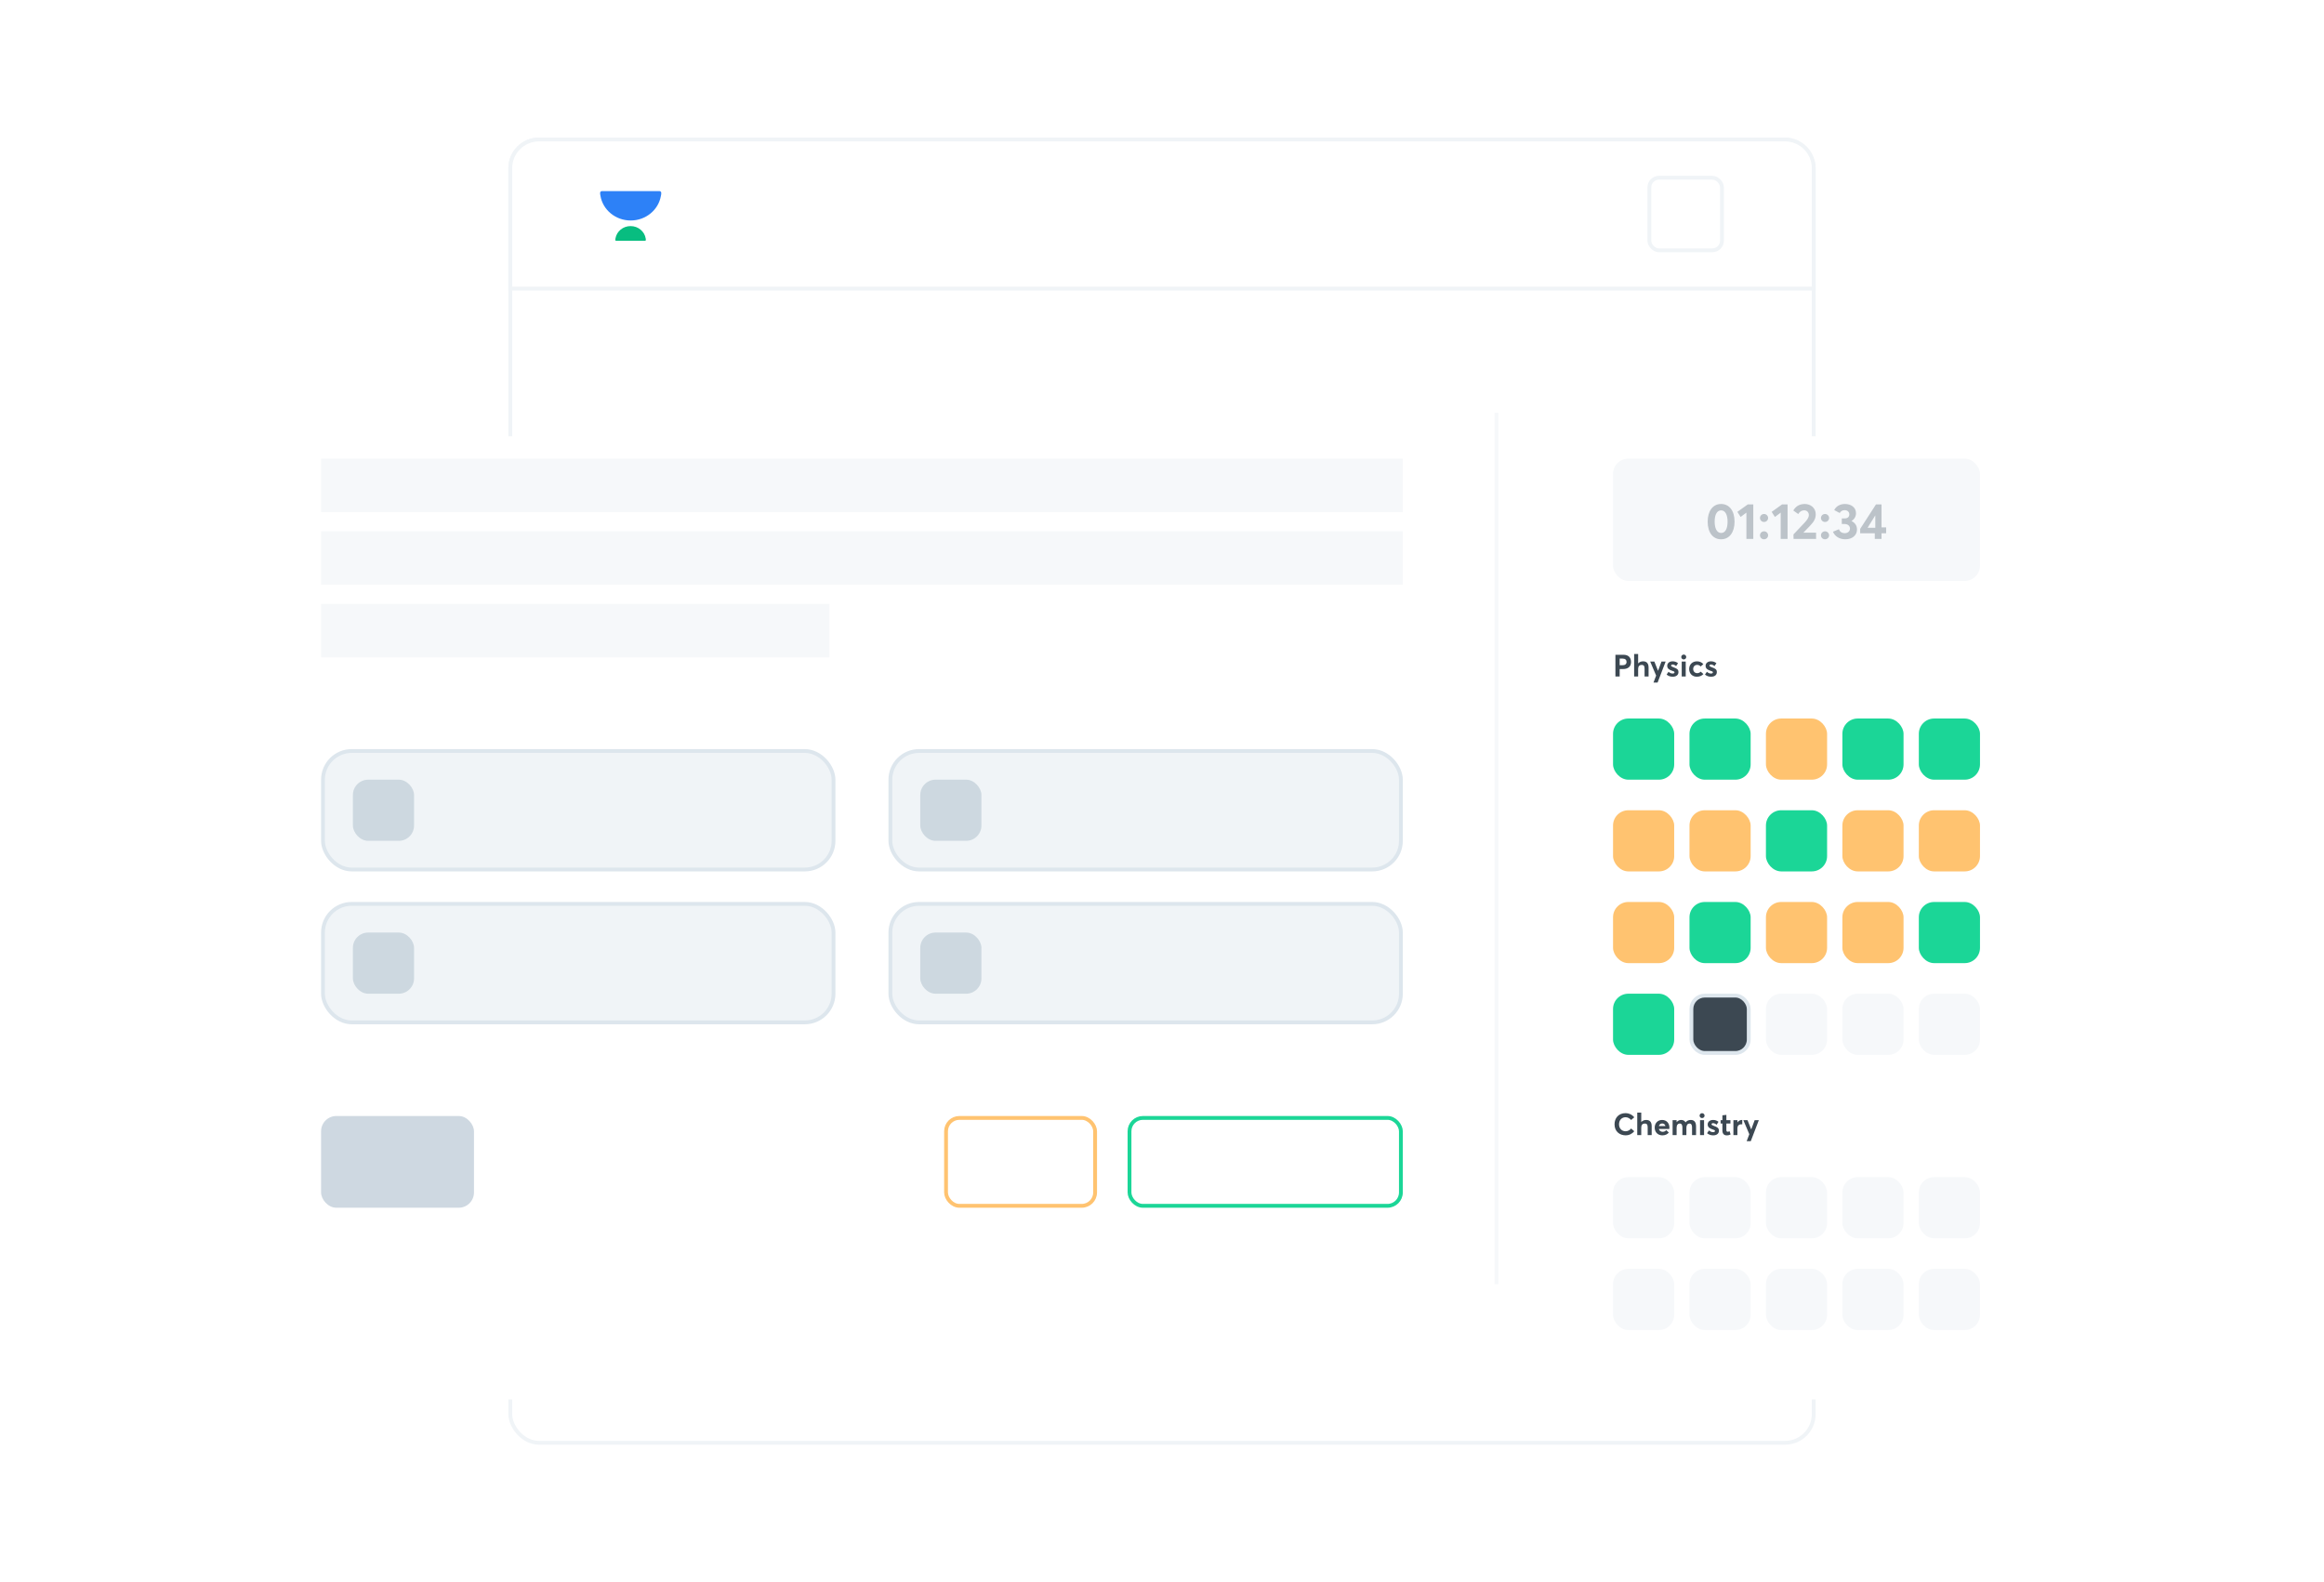 <svg width="608" height="414" viewBox="0 0 608 414" fill="none" xmlns="http://www.w3.org/2000/svg">
<g filter="url(#filter0_d)">
<rect x="133" y="36" width="342" height="342" rx="8" fill="white"/>
<rect x="133.5" y="36.5" width="341" height="341" rx="7.5" stroke="#F0F4F7"/>
</g>
<g filter="url(#filter1_d)">
<rect x="60" y="96" width="488" height="252" rx="8" fill="white"/>
</g>
<rect x="422" y="120" width="96" height="32" rx="4" fill="#F6F8FA"/>
<path d="M450.267 141.105C452.462 141.105 453.79 139.252 453.79 136.492C453.79 133.574 452.37 131.866 450.267 131.866C448.086 131.866 446.758 133.732 446.758 136.492C446.758 139.41 448.191 141.105 450.267 141.105ZM450.28 139.449C449.216 139.449 448.585 138.306 448.585 136.492C448.585 134.573 449.242 133.535 450.28 133.535C451.345 133.535 451.963 134.665 451.963 136.492C451.963 138.398 451.332 139.449 450.28 139.449ZM456.891 141H458.692V131.971H457.259L454.526 133.929L455.38 135.257L456.891 134.126V141ZM461.506 136.571C462.084 136.571 462.571 136.111 462.571 135.533C462.571 134.954 462.084 134.481 461.506 134.481C460.915 134.481 460.442 134.954 460.442 135.533C460.442 136.111 460.915 136.571 461.506 136.571ZM461.506 141.105C462.084 141.105 462.571 140.645 462.571 140.067C462.571 139.489 462.084 139.015 461.506 139.015C460.915 139.015 460.442 139.489 460.442 140.067C460.442 140.645 460.915 141.105 461.506 141.105ZM465.863 141H467.663V131.971H466.231L463.497 133.929L464.351 135.257L465.863 134.126V141ZM471.818 139.37V139.344L473.527 137.583C474.697 136.374 475.025 135.572 475.025 134.547C475.025 132.865 473.658 131.866 472.16 131.866C470.649 131.866 469.689 132.615 469.163 133.574L470.451 134.494C470.846 133.837 471.385 133.522 472.015 133.522C472.725 133.522 473.225 134.047 473.225 134.744C473.225 135.467 472.738 136.085 472.015 136.86L469.203 139.83L469.229 141H475.117V139.37H471.818ZM477.46 136.571C478.038 136.571 478.524 136.111 478.524 135.533C478.524 134.954 478.038 134.481 477.46 134.481C476.868 134.481 476.395 134.954 476.395 135.533C476.395 136.111 476.868 136.571 477.46 136.571ZM477.46 141.105C478.038 141.105 478.524 140.645 478.524 140.067C478.524 139.489 478.038 139.015 477.46 139.015C476.868 139.015 476.395 139.489 476.395 140.067C476.395 140.645 476.868 141.105 477.46 141.105ZM484.392 136.334V136.308C485.115 135.887 485.562 135.151 485.562 134.284C485.562 132.733 484.261 131.866 482.658 131.866C481.33 131.866 480.292 132.536 479.871 133.469L481.304 134.231C481.567 133.771 481.961 133.482 482.618 133.482C483.288 133.482 483.814 133.916 483.814 134.573C483.814 135.165 483.446 135.638 482.644 135.638H481.843V137.097H482.5C483.486 137.097 483.985 137.649 483.985 138.293C483.985 139.055 483.367 139.502 482.644 139.502C481.83 139.502 481.33 139.121 481.094 138.477L479.543 139.121C479.976 140.264 481.172 141.105 482.776 141.105C484.524 141.105 485.825 140.106 485.825 138.542C485.825 137.491 485.26 136.742 484.392 136.334ZM490.479 141H492.24V139.528H493.449V137.99H492.24V131.971H490.794L486.654 138.385V139.528H490.479V141ZM488.6 138.082L490.61 134.849V138.082H488.6Z" fill="#BCC3C9"/>
<rect x="295.5" y="292.5" width="71" height="23" rx="3.5" fill="white" stroke="#1BD697"/>
<rect x="247.5" y="292.5" width="39" height="23" rx="3.5" fill="white" stroke="#FFC370"/>
<rect x="84" y="292" width="40" height="24" rx="4" fill="#CED8E1"/>
<rect x="84.5" y="196.5" width="133.564" height="31" rx="7.5" fill="#F0F4F7" stroke="#DDE6ED"/>
<rect opacity="0.4" x="92.324" y="204" width="16" height="16" rx="4" fill="#9AAFBF"/>
<rect x="232.937" y="196.5" width="133.564" height="31" rx="7.5" fill="#F0F4F7" stroke="#DDE6ED"/>
<rect opacity="0.4" x="240.76" y="204" width="16" height="16" rx="4" fill="#9AAFBF"/>
<rect x="84.5" y="236.5" width="133.564" height="31" rx="7.5" fill="#F0F4F7" stroke="#DDE6ED"/>
<rect opacity="0.4" x="92.324" y="244" width="16" height="16" rx="4" fill="#9AAFBF"/>
<rect x="232.937" y="236.5" width="133.564" height="31" rx="7.5" fill="#F0F4F7" stroke="#DDE6ED"/>
<rect opacity="0.4" x="240.76" y="244" width="16" height="16" rx="4" fill="#9AAFBF"/>
<rect x="84" y="120" width="283" height="14" fill="#F6F8FA"/>
<rect x="84" y="139" width="283" height="14" fill="#F6F8FA"/>
<rect x="84" y="158" width="133" height="14" fill="#F6F8FA"/>
<rect x="391" y="108" width="1" height="228" fill="#F6F8FA"/>
<rect x="422" y="188" width="16" height="16" rx="4" fill="#1BD697"/>
<rect x="442" y="188" width="16" height="16" rx="4" fill="#1BD697"/>
<rect x="462" y="188" width="16" height="16" rx="4" fill="#FFC370"/>
<rect x="482" y="188" width="16" height="16" rx="4" fill="#1BD697"/>
<rect x="502" y="188" width="16" height="16" rx="4" fill="#1BD697"/>
<path d="M422.624 177H423.736V175.056H424.624C425.872 175.056 426.704 174.456 426.704 173.208C426.704 172.12 426.104 171.32 424.728 171.32H422.624V177ZM423.736 174.056V172.32H424.528C425.184 172.32 425.536 172.664 425.536 173.184C425.536 173.712 425.184 174.056 424.48 174.056H423.736ZM429.856 173.032C429.36 173.032 428.904 173.208 428.584 173.568H428.568V171.112H427.52V177H428.568V175.016C428.568 174.32 428.928 173.968 429.488 173.968C429.984 173.968 430.248 174.2 430.248 174.92V177H431.296V174.656C431.296 173.464 430.696 173.032 429.856 173.032ZM434.674 173.096L433.778 175.512H433.77L432.81 173.096H431.722L433.274 176.76L432.586 178.584H433.658L435.762 173.096H434.674ZM437.597 177.064C438.621 177.064 439.117 176.544 439.117 175.848C439.117 175.08 438.621 174.896 437.773 174.584C437.389 174.44 437.181 174.328 437.181 174.168C437.181 173.96 437.397 173.872 437.565 173.872C437.853 173.872 438.197 174 438.501 174.288L439.005 173.52C438.565 173.176 438.125 173.032 437.581 173.032C436.781 173.032 436.173 173.496 436.173 174.2C436.173 174.952 436.733 175.256 437.373 175.472C437.885 175.632 438.085 175.72 438.085 175.904C438.085 176.096 437.909 176.224 437.605 176.224C437.181 176.224 436.845 176.072 436.525 175.768L436.013 176.496C436.445 176.864 436.973 177.064 437.597 177.064ZM440.495 172.544C440.855 172.544 441.151 172.256 441.151 171.904C441.151 171.552 440.855 171.264 440.495 171.264C440.143 171.264 439.847 171.552 439.847 171.904C439.847 172.256 440.143 172.544 440.495 172.544ZM439.967 177H441.015V173.096H439.967V177ZM443.922 177.064C444.706 177.064 445.306 176.752 445.642 176.36L444.93 175.728C444.746 175.936 444.434 176.128 444.018 176.128C443.402 176.128 442.97 175.68 442.97 175.04C442.97 174.408 443.386 173.968 444.01 173.968C444.41 173.968 444.714 174.144 444.922 174.384L445.626 173.776C445.234 173.28 444.594 173.032 443.97 173.032C442.762 173.032 441.914 173.848 441.914 175.048C441.914 176.248 442.762 177.064 443.922 177.064ZM447.636 177.064C448.66 177.064 449.156 176.544 449.156 175.848C449.156 175.08 448.66 174.896 447.812 174.584C447.428 174.44 447.22 174.328 447.22 174.168C447.22 173.96 447.436 173.872 447.604 173.872C447.892 173.872 448.236 174 448.54 174.288L449.044 173.52C448.604 173.176 448.164 173.032 447.62 173.032C446.82 173.032 446.212 173.496 446.212 174.2C446.212 174.952 446.772 175.256 447.412 175.472C447.924 175.632 448.124 175.72 448.124 175.904C448.124 176.096 447.948 176.224 447.644 176.224C447.22 176.224 446.884 176.072 446.564 175.768L446.052 176.496C446.484 176.864 447.012 177.064 447.636 177.064Z" fill="#3C4852"/>
<rect x="422" y="212" width="16" height="16" rx="4" fill="#FFC370"/>
<rect x="442" y="212" width="16" height="16" rx="4" fill="#FFC370"/>
<rect x="462" y="212" width="16" height="16" rx="4" fill="#1BD697"/>
<rect x="482" y="212" width="16" height="16" rx="4" fill="#FFC370"/>
<rect x="502" y="212" width="16" height="16" rx="4" fill="#FFC370"/>
<rect x="422" y="236" width="16" height="16" rx="4" fill="#FFC370"/>
<rect x="442" y="236" width="16" height="16" rx="4" fill="#1BD697"/>
<rect x="462" y="236" width="16" height="16" rx="4" fill="#FFC370"/>
<rect x="482" y="236" width="16" height="16" rx="4" fill="#FFC370"/>
<rect x="502" y="236" width="16" height="16" rx="4" fill="#1BD697"/>
<rect x="422" y="260" width="16" height="16" rx="4" fill="#1BD697"/>
<rect x="442.5" y="260.5" width="15" height="15" rx="3.5" fill="#3C4852" stroke="#DDE6ED"/>
<rect x="462" y="260" width="16" height="16" rx="4" fill="#F6F8FA"/>
<rect x="482" y="260" width="16" height="16" rx="4" fill="#F6F8FA"/>
<rect x="502" y="260" width="16" height="16" rx="4" fill="#F6F8FA"/>
<rect x="422" y="308" width="16" height="16" rx="4" fill="#F6F8FA"/>
<rect x="442" y="308" width="16" height="16" rx="4" fill="#F6F8FA"/>
<rect x="462" y="308" width="16" height="16" rx="4" fill="#F6F8FA"/>
<rect x="482" y="308" width="16" height="16" rx="4" fill="#F6F8FA"/>
<rect x="502" y="308" width="16" height="16" rx="4" fill="#F6F8FA"/>
<path d="M425.288 297.056C426.296 297.056 427.064 296.592 427.552 295.984L426.728 295.272C426.392 295.688 425.88 295.992 425.288 295.992C424.272 295.992 423.568 295.232 423.568 294.176C423.568 293.04 424.304 292.32 425.288 292.32C425.88 292.32 426.392 292.648 426.728 293.04L427.552 292.336C426.928 291.576 426.072 291.248 425.288 291.248C423.432 291.248 422.392 292.552 422.392 294.176C422.392 296.048 423.736 297.056 425.288 297.056ZM430.669 293.032C430.173 293.032 429.717 293.208 429.397 293.568H429.381V291.112H428.333V297H429.381V295.016C429.381 294.32 429.741 293.968 430.301 293.968C430.797 293.968 431.061 294.2 431.061 294.92V297H432.109V294.656C432.109 293.464 431.509 293.032 430.669 293.032ZM436.746 295.008C436.746 293.864 435.978 293.032 434.834 293.032C433.722 293.032 432.898 293.856 432.898 295.04C432.898 296.264 433.762 297.064 434.906 297.064C435.69 297.064 436.258 296.752 436.594 296.328L435.914 295.696C435.698 295.96 435.394 296.144 434.978 296.136C434.474 296.136 434.106 295.848 433.978 295.384H436.722C436.746 295.32 436.746 295.136 436.746 295.008ZM434.866 293.952C435.322 293.952 435.602 294.224 435.706 294.632H433.986C434.106 294.184 434.442 293.952 434.866 293.952ZM442.343 293.032C441.783 293.032 441.303 293.248 440.983 293.656H440.967C440.727 293.224 440.319 293.032 439.807 293.032C439.367 293.032 438.943 293.232 438.639 293.616H438.631V293.096H437.583V297H438.631V295.048C438.631 294.344 438.983 293.968 439.455 293.968C439.943 293.968 440.143 294.36 440.143 294.984V297H441.191V295.048C441.191 294.344 441.551 293.968 441.991 293.968C442.479 293.968 442.671 294.36 442.671 294.984V297H443.719V294.728C443.719 293.536 443.191 293.032 442.343 293.032ZM445.292 292.544C445.652 292.544 445.948 292.256 445.948 291.904C445.948 291.552 445.652 291.264 445.292 291.264C444.94 291.264 444.644 291.552 444.644 291.904C444.644 292.256 444.94 292.544 445.292 292.544ZM444.764 297H445.812V293.096H444.764V297ZM448.183 297.064C449.207 297.064 449.703 296.544 449.703 295.848C449.703 295.08 449.207 294.896 448.359 294.584C447.975 294.44 447.767 294.328 447.767 294.168C447.767 293.96 447.983 293.872 448.151 293.872C448.439 293.872 448.783 294 449.087 294.288L449.591 293.52C449.151 293.176 448.711 293.032 448.167 293.032C447.367 293.032 446.759 293.496 446.759 294.2C446.759 294.952 447.319 295.256 447.959 295.472C448.471 295.632 448.671 295.72 448.671 295.904C448.671 296.096 448.495 296.224 448.191 296.224C447.767 296.224 447.431 296.072 447.111 295.768L446.599 296.496C447.031 296.864 447.559 297.064 448.183 297.064ZM451.721 297.064C452.249 297.064 452.505 296.96 452.761 296.824L452.489 295.984C452.313 296.072 452.121 296.12 451.993 296.12C451.753 296.12 451.649 295.96 451.649 295.624V293.96H452.713V293.096H451.649V291.704L450.609 291.816V293.096H450.145V293.96H450.609V295.768C450.609 296.648 451.049 297.064 451.721 297.064ZM455.729 293.032C455.265 293.032 454.841 293.256 454.545 293.672H454.537V293.096H453.489V297H454.537V295.184C454.537 294.608 454.889 294.168 455.537 294.168C455.593 294.168 455.705 294.168 455.809 294.176V293.04C455.793 293.032 455.761 293.032 455.729 293.032ZM459.049 293.096L458.153 295.512H458.145L457.185 293.096H456.097L457.649 296.76L456.961 298.584H458.033L460.137 293.096H459.049Z" fill="#3C4852"/>
<rect x="422" y="332" width="16" height="16" rx="4" fill="#F6F8FA"/>
<rect x="442" y="332" width="16" height="16" rx="4" fill="#F6F8FA"/>
<rect x="462" y="332" width="16" height="16" rx="4" fill="#F6F8FA"/>
<rect x="482" y="332" width="16" height="16" rx="4" fill="#F6F8FA"/>
<rect x="502" y="332" width="16" height="16" rx="4" fill="#F6F8FA"/>
<path d="M133.5 44C133.5 39.858 136.858 36.5 141 36.5H467C471.142 36.5 474.5 39.858 474.5 44V75.5H133.5V44Z" fill="white" stroke="#F0F4F7"/>
<rect x="431.5" y="46.5" width="19" height="19" rx="2.541" stroke="#F0F4F7"/>
<path d="M157.083 51.206C157.686 54.88 160.999 57.69 164.997 57.69C168.953 57.69 172.24 54.936 172.891 51.317C172.974 50.977 173.009 50.706 172.998 50.473C172.998 50.207 172.799 50 172.524 50H172.076H157.992H157.476C157.201 50 157.002 50.206 157.002 50.473C157.001 50.473 157.001 50.473 157 50.472C157 50.478 157.001 50.484 157.001 50.49C156.994 50.693 157.02 50.925 157.083 51.206H157.083Z" fill="#2D81F7"/>
<path d="M168.929 62.397C168.627 60.56 166.971 59.155 164.972 59.155C162.994 59.155 161.35 60.532 161.025 62.342C160.983 62.511 160.966 62.647 160.971 62.763C160.971 62.897 161.071 63 161.208 63H161.432H168.474H168.732C168.87 63 168.969 62.897 168.969 62.764C168.97 62.764 168.97 62.764 168.97 62.764C168.97 62.761 168.97 62.758 168.97 62.755C168.973 62.654 168.96 62.538 168.929 62.397Z" fill="#08BD80"/>
<defs>
<filter id="filter0_d" x="97" y="0" width="414" height="414" filterUnits="userSpaceOnUse" color-interpolation-filters="sRGB">
<feFlood flood-opacity="0" result="BackgroundImageFix"/>
<feColorMatrix in="SourceAlpha" type="matrix" values="0 0 0 0 0 0 0 0 0 0 0 0 0 0 0 0 0 0 127 0"/>
<feOffset/>
<feGaussianBlur stdDeviation="18"/>
<feColorMatrix type="matrix" values="0 0 0 0 0.941 0 0 0 0 0.957 0 0 0 0 0.969 0 0 0 1 0"/>
<feBlend mode="normal" in2="BackgroundImageFix" result="effect1_dropShadow"/>
<feBlend mode="normal" in="SourceGraphic" in2="effect1_dropShadow" result="shape"/>
</filter>
<filter id="filter1_d" x="23.701" y="77.851" width="560.597" height="324.597" filterUnits="userSpaceOnUse" color-interpolation-filters="sRGB">
<feFlood flood-opacity="0" result="BackgroundImageFix"/>
<feColorMatrix in="SourceAlpha" type="matrix" values="0 0 0 0 0 0 0 0 0 0 0 0 0 0 0 0 0 0 127 0"/>
<feOffset dy="18.149"/>
<feGaussianBlur stdDeviation="18.149"/>
<feColorMatrix type="matrix" values="0 0 0 0 0.941 0 0 0 0 0.957 0 0 0 0 0.969 0 0 0 1 0"/>
<feBlend mode="normal" in2="BackgroundImageFix" result="effect1_dropShadow"/>
<feBlend mode="normal" in="SourceGraphic" in2="effect1_dropShadow" result="shape"/>
</filter>
</defs>
</svg>
